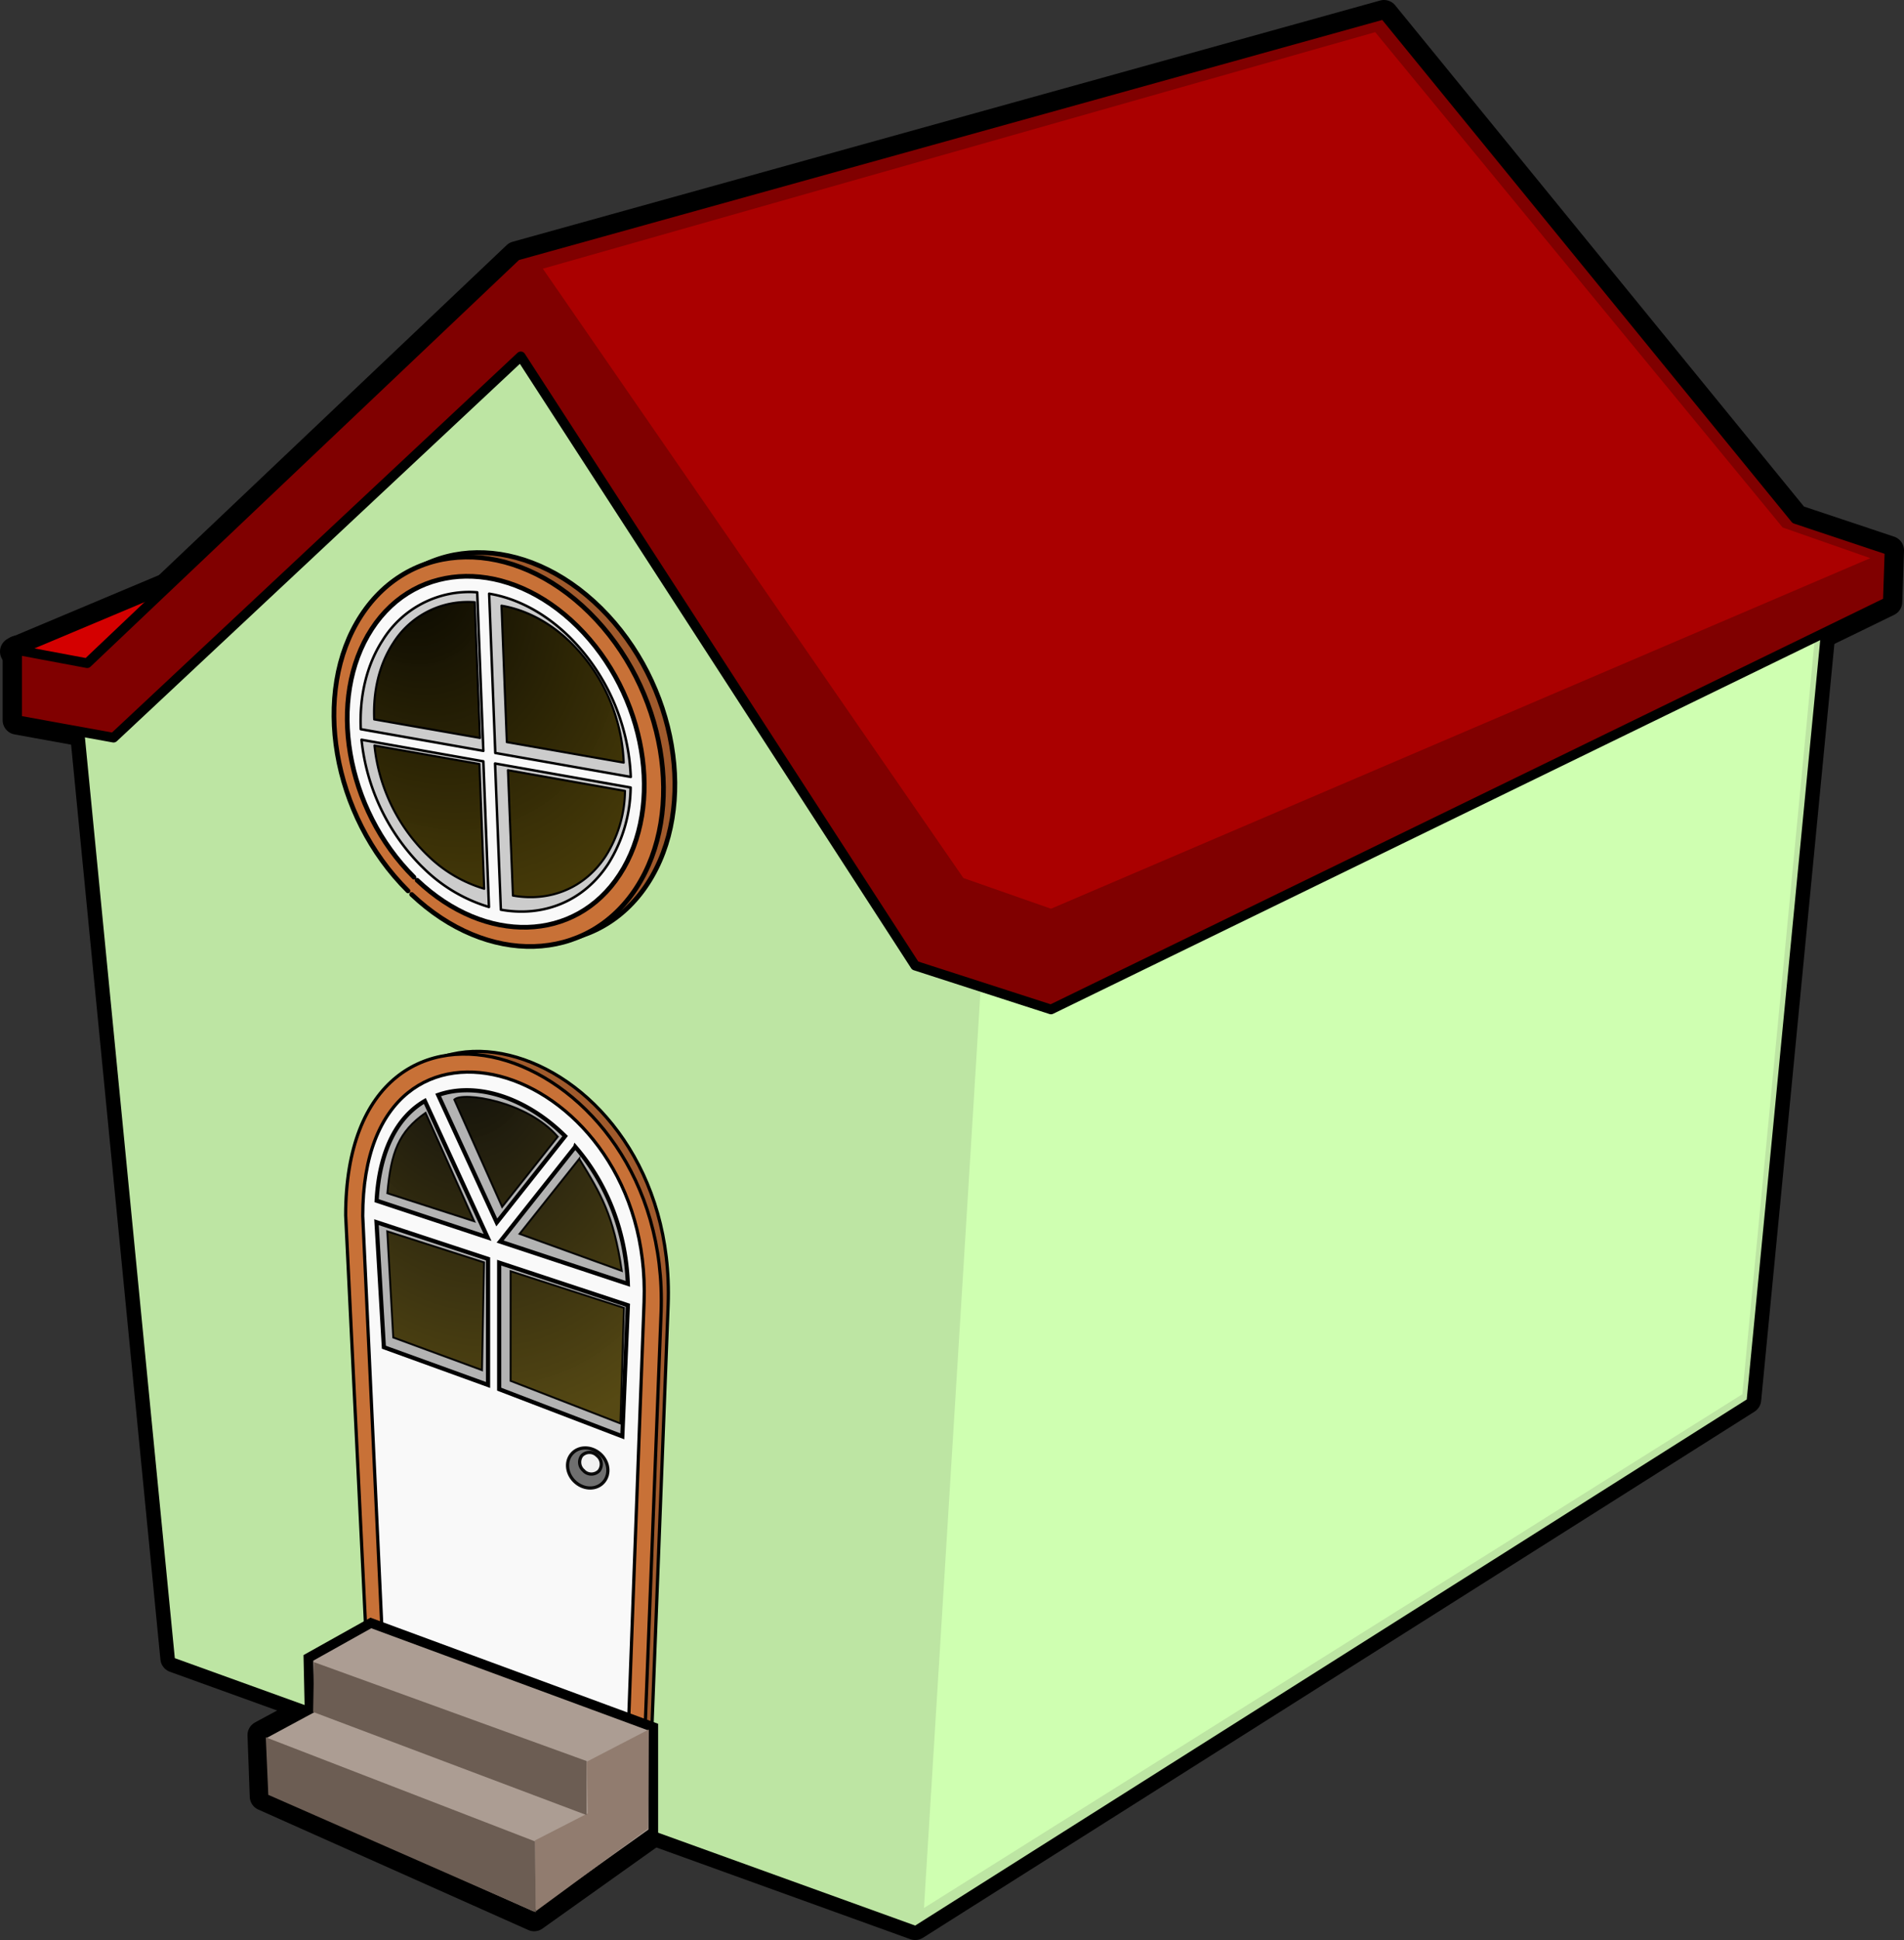 <svg id="svg13856" xmlns="http://www.w3.org/2000/svg" xmlns:xlink="http://www.w3.org/1999/xlink" viewBox="0 0 592.28 603.19"><rect x="0" y="0" width="592.28" height="603.19" fill="#333333" stroke="none"/><defs><style>.cls-1,.cls-10,.cls-11,.cls-13,.cls-14,.cls-15,.cls-16,.cls-17,.cls-18,.cls-19,.cls-2,.cls-20,.cls-23,.cls-24,.cls-25,.cls-26,.cls-27,.cls-3,.cls-4,.cls-5,.cls-6,.cls-7{stroke:#000;}.cls-1,.cls-10,.cls-11,.cls-13,.cls-14,.cls-2,.cls-23,.cls-24,.cls-25,.cls-26,.cls-27,.cls-3,.cls-4,.cls-5,.cls-6,.cls-7{stroke-linecap:round;stroke-linejoin:round;}.cls-1,.cls-3{stroke-width:9px;}.cls-2{stroke-width:13.99px;}.cls-19,.cls-23,.cls-24,.cls-3,.cls-5,.cls-6{opacity:0.94;isolation:isolate;}.cls-4{stroke-width:8.92px;}.cls-5{stroke-width:10.07px;}.cls-6{stroke-width:18.72px;}.cls-7{stroke-width:15.52px;}.cls-8{fill:#bde5a3;}.cls-9{fill:#cfffb1;}.cls-10{fill:#d40000;}.cls-10,.cls-11,.cls-20{stroke-width:3px;}.cls-11{fill:maroon;}.cls-12{fill:#a00;}.cls-13,.cls-15{fill:#a05a2c;}.cls-13,.cls-14,.cls-25{stroke-width:1.46px;}.cls-14,.cls-16{fill:#c87137;}.cls-17,.cls-24,.cls-25{fill:#f9f9f9;}.cls-18{fill:#b3b3b3;stroke-width:1.3px;}.cls-19{stroke-width:0.6px;fill:url(#radial-gradient);}.cls-20{fill:#ac9d93;}.cls-21{fill:#917c6f;}.cls-22{fill:#6c5d53;}.cls-23{fill:#666;}.cls-26{fill:#ccc;stroke-width:0.77px;}.cls-27{stroke-width:0.66px;fill:url(#radial-gradient-2);}</style><radialGradient id="radial-gradient" cx="-3978.55" cy="460.04" r="37.09" gradientTransform="matrix(-2.38, 0.51, 0.7, 3.28, -9648.41, 843.04)" gradientUnits="userSpaceOnUse"><stop offset="0" stop-color="#020200"/><stop offset="1" stop-color="#4e4006" stop-opacity="0.98"/></radialGradient><radialGradient id="radial-gradient-2" cx="-1429.65" cy="-45.85" r="41.77" gradientTransform="matrix(2.04, -1.01, -1.48, -2.97, 2969.9, -1412.04)" xlink:href="#radial-gradient"/></defs><title>house</title><g id="g34363"><path id="path34365" class="cls-1" d="M25.76,222.55l28.62,293,230.31,83.14L543.36,435.11l24.8-256.17-24.53-6.81L423.7,19.49l-264.38,79Z"/><path id="path34367" class="cls-1" d="M287.42,593.23,306.5,283.88l260.3-109L542,433.48Z"/><path id="path34369" class="cls-1" d="M4.5,202.58l67-28.15-45,32.41Z"/><path id="path34371" class="cls-1" d="M5.32,223.91l30,5.45L162,110.8,284.69,300.23l42.25,13.63,260.3-126.74.54-16-29.28-9.77L430.52,4.5l-269.84,75L27.12,206.2l-21.8-4.09Z"/><path id="path34373" class="cls-1" d="M168.86,83.54,299.69,273l27.25,9.54,254.85-109L554.53,164,427.79,10Z"/><path id="path34375" class="cls-2" d="M130.47,275.6c-23.62-23.39-30.14-61.73-14.57-85.62s47.35-24.29,71-.89,30.14,61.73,14.57,85.62c-15.3,23.46-46.3,24.33-69.88,2"/><path id="path34377" class="cls-2" d="M126.92,277c-23.62-23.4-30.15-61.73-14.57-85.62s47.35-24.29,71-.9,30.15,61.73,14.57,85.62c-15.29,23.46-46.29,24.33-69.87,2"/><path id="path34379" class="cls-1" d="M116.53,516.09l85.86,31.35,5.45-141.74c3-82.91-96.5-113.07-96.41-27.83Z"/><path id="path34381" class="cls-1" d="M114.34,518.28l85.86,31.34,5.45-141.73c3-82.91-98.21-115.22-98.12-30Z"/><path id="path34383" class="cls-1" d="M118.91,508.68l76.58,28,4.86-131.86c2.7-73.95-87.59-102.76-87.51-26.74Z"/><path id="path34385" class="cls-1" d="M144.16,339a26.41,26.41,0,0,0-7.86,1.44l18.23,39.64,21.26-26.84C166.23,343.78,154.57,338.62,144.16,339Zm-12,3.31c-8.21,4.76-14.11,14.76-15,31l34.51,11.42Zm46.77,14.27-23.16,29.21-.19.23,39.72,13.15C194.63,381.61,188,367,178.94,356.55ZM117.12,380l2.29,38.87,32.41,11.74V391.42Zm38.16,12.59v39.33l38.3,14.66,1.73-40.75Z"/><path id="path34387" class="cls-3" d="M141.32,341.88l14.88,33.36,17.3-21.82C163.94,342.32,143.81,339.33,141.32,341.88ZM132.38,346C124,351.85,121.61,358.3,120.5,371l27,8.71Zm47.82,14.27-18.57,23.36,31.79,11.5C190.87,377.85,187,371.38,180.2,360.31Zm-59.73,22.58,1.86,33L149.94,426l.63-33.51Zm38.36,12.39v34.1L193,442.58l1.1-35.94Z"/><g id="g34389"><path id="path34391" class="cls-4" d="M115.36,504.6,203.23,537v32.61L166.15,596l-84-37.46-.7-19.08,14.83-8-.35-16Z"/><path id="path34393" class="cls-4" d="M201.81,537.73l-19.27,10,.29,16.07-16.44,8.43.28,22,34.86-25.62Z"/><path id="path34395" class="cls-4" d="M97.68,516.79l-.28,15.49,85.07,32.06v-16.8Zm-15,23.37.78,17.89,83.22,36.52-.28-22.06Z"/></g><path id="path34397" class="cls-5" d="M179,460.85c-2.75-2.41-3.27-6.35-1.16-8.8s6-2.5,8.79-.1,3.27,6.35,1.17,8.81-5.92,2.5-8.67.2"/><path id="path34399" class="cls-6" d="M181.63,457.31a3.41,3.41,0,0,1-.63-4.74,3.33,3.33,0,0,1,4.73,0,3.4,3.4,0,0,1,.62,4.73,3.32,3.32,0,0,1-4.66.11"/><path id="path34401" class="cls-7" d="M128.77,272.73c-21.29-21.09-27.16-55.64-13.13-77.17s42.68-21.89,64-.81,27.17,55.64,13.13,77.17c-13.78,21.15-41.72,21.93-63,1.77"/><path id="path34403" class="cls-1" d="M145.74,184.06A31.67,31.67,0,0,0,119.08,199c-5.11,7.85-7.29,17.61-6.85,27.72l38.13,6.74-1.91-49.29C147.54,184.09,146.64,184.05,145.74,184.06Zm6.42.53,1.91,49.52,42.14,7.45a64.93,64.93,0,0,0-18.86-43.31C169.6,190.57,160.77,186,152.16,184.59ZM112.46,230a65.14,65.14,0,0,0,18.6,39.26l.88.85A49,49,0,0,0,152.1,282l-1.74-45.29ZM154,237.38l1.8,45.46c13.08,2.36,25.7-2.44,33.45-14.33a45.54,45.54,0,0,0,6.92-23.66Z"/><path id="path34405" class="cls-1" d="M145.32,187.15a27.35,27.35,0,0,0-23,12.78c-4.42,6.73-6.3,15.08-5.92,23.75l32.91,5.77-1.65-42.23C146.87,187.17,146.1,187.14,145.32,187.15ZM156,188.31l1.65,42.43,36.37,6.38A55.44,55.44,0,0,0,177.77,200C171.09,193.44,163.47,189.56,156,188.31Zm-39.52,43.48a55.59,55.59,0,0,0,16,33.63l.76.73a42.3,42.3,0,0,0,17.39,10.19l-1.5-38.8ZM158,239.46l1.55,39c11.29,2,22.18-2.1,28.87-12.28a38.79,38.79,0,0,0,6-20.27Z"/></g><path id="path13892" class="cls-8" d="M25.76,222.55l28.62,293,230.31,83.14L543.36,435.11l24.8-256.17-24.53-6.81L423.7,19.49l-264.38,79Z"/><path id="path13894" class="cls-9" d="M287.42,593.23,306.5,283.88l260.3-109L542,433.48Z"/><path id="path13888" class="cls-10" d="M4.5,202.58l67-28.15-45,32.41Z"/><path id="path13884" class="cls-11" d="M5.32,223.91l30,5.45L162,110.8,284.69,300.23l42.25,13.63,260.3-126.74.54-16-29.28-9.77L430.52,4.5l-269.84,75L27.12,206.2l-21.8-4.09Z"/><path id="path13890" class="cls-12" d="M168.86,83.54,299.69,273l27.25,9.54,254.85-109L554.53,164,427.79,10Z"/><path id="path32379" class="cls-13" d="M130.47,275.6c-23.62-23.39-30.14-61.73-14.57-85.62s47.35-24.29,71-.89,30.14,61.73,14.57,85.62c-15.3,23.46-46.3,24.33-69.88,2"/><path id="path13902" class="cls-14" d="M126.92,277c-23.62-23.4-30.15-61.73-14.57-85.62s47.35-24.29,71-.9,30.15,61.73,14.57,85.62c-15.29,23.46-46.29,24.33-69.87,2"/><path id="path26551" class="cls-15" d="M116.53,516.09l85.86,31.35,5.45-141.74c3-82.91-96.5-113.07-96.41-27.83Z"/><path id="path15842" class="cls-16" d="M114.34,518.28l85.86,31.34,5.45-141.73c3-82.91-98.21-115.22-98.12-30Z"/><path id="path20698" class="cls-17" d="M118.91,508.68l76.58,28,4.86-131.86c2.7-73.95-87.59-102.76-87.51-26.74Z"/><path id="path20700" class="cls-18" d="M144.16,339a26.41,26.41,0,0,0-7.86,1.44l18.23,39.64,21.26-26.84C166.23,343.78,154.57,338.62,144.16,339Zm-12,3.31c-8.21,4.76-14.11,14.76-15,31l34.51,11.42Zm46.77,14.27-23.16,29.21-.19.23,39.72,13.15C194.63,381.61,188,367,178.94,356.55ZM117.12,380l2.29,38.87,32.41,11.74V391.42Zm38.16,12.59v39.33l38.3,14.66,1.73-40.75Z"/><path id="path22660" class="cls-19" d="M141.32,341.88l14.88,33.36,17.3-21.82C163.94,342.32,143.81,339.33,141.32,341.88ZM132.38,346C124,351.85,121.61,358.3,120.5,371l27,8.71Zm47.82,14.27-18.57,23.36,31.79,11.5C190.87,377.85,187,371.38,180.2,360.31Zm-59.73,22.58,1.86,33L149.94,426l.63-33.51Zm38.36,12.39v34.1L193,442.58l1.1-35.94Z"/><g id="g24608"><path id="path15844" class="cls-20" d="M115.36,504.6,203.23,537v32.61L166.15,596l-84-37.46-.7-19.08,14.83-8-.35-16Z"/><path id="path17784" class="cls-21" d="M201.81,537.73l-19.27,10,.29,16.07-16.44,8.43.28,22,34.86-25.62Z"/><path id="path19724" class="cls-22" d="M97.68,516.79l-.28,15.49,85.07,32.06v-16.8Zm-15,23.37.78,17.89,83.22,36.52-.28-22.06Z"/></g><path id="path32375" class="cls-23" d="M179,460.85c-2.75-2.41-3.27-6.35-1.16-8.8s6-2.5,8.79-.1,3.27,6.35,1.17,8.81-5.92,2.5-8.67.2"/><path id="path32377" class="cls-24" d="M181.63,457.31a3.41,3.41,0,0,1-.63-4.74,3.33,3.33,0,0,1,4.73,0,3.4,3.4,0,0,1,.62,4.73,3.32,3.32,0,0,1-4.66.11"/><path id="path34319" class="cls-25" d="M128.77,272.73c-21.29-21.09-27.16-55.64-13.13-77.17s42.68-21.89,64-.81,27.17,55.64,13.13,77.17c-13.78,21.15-41.72,21.93-63,1.77"/><path id="path34321" class="cls-26" d="M145.74,184.06A31.67,31.67,0,0,0,119.08,199c-5.11,7.85-7.29,17.61-6.85,27.72l38.13,6.74-1.91-49.29C147.54,184.09,146.64,184.05,145.74,184.06Zm6.42.53,1.91,49.52,42.14,7.45a64.93,64.93,0,0,0-18.86-43.31C169.6,190.57,160.77,186,152.16,184.59ZM112.46,230a65.14,65.14,0,0,0,18.6,39.26l.88.85A49,49,0,0,0,152.1,282l-1.74-45.29ZM154,237.38l1.8,45.46c13.08,2.36,25.7-2.44,33.45-14.33a45.54,45.54,0,0,0,6.92-23.66Z"/><path id="path34332" class="cls-27" d="M145.32,187.15a27.35,27.35,0,0,0-23,12.78c-4.42,6.73-6.3,15.08-5.92,23.75l32.91,5.77-1.65-42.23C146.87,187.17,146.1,187.14,145.32,187.15ZM156,188.31l1.65,42.43,36.37,6.38A55.44,55.44,0,0,0,177.77,200C171.09,193.44,163.47,189.56,156,188.31Zm-39.52,43.48a55.59,55.59,0,0,0,16,33.63l.76.73a42.3,42.3,0,0,0,17.39,10.19l-1.5-38.8ZM158,239.46l1.55,39c11.29,2,22.18-2.1,28.87-12.28a38.79,38.79,0,0,0,6-20.27Z"/></svg>